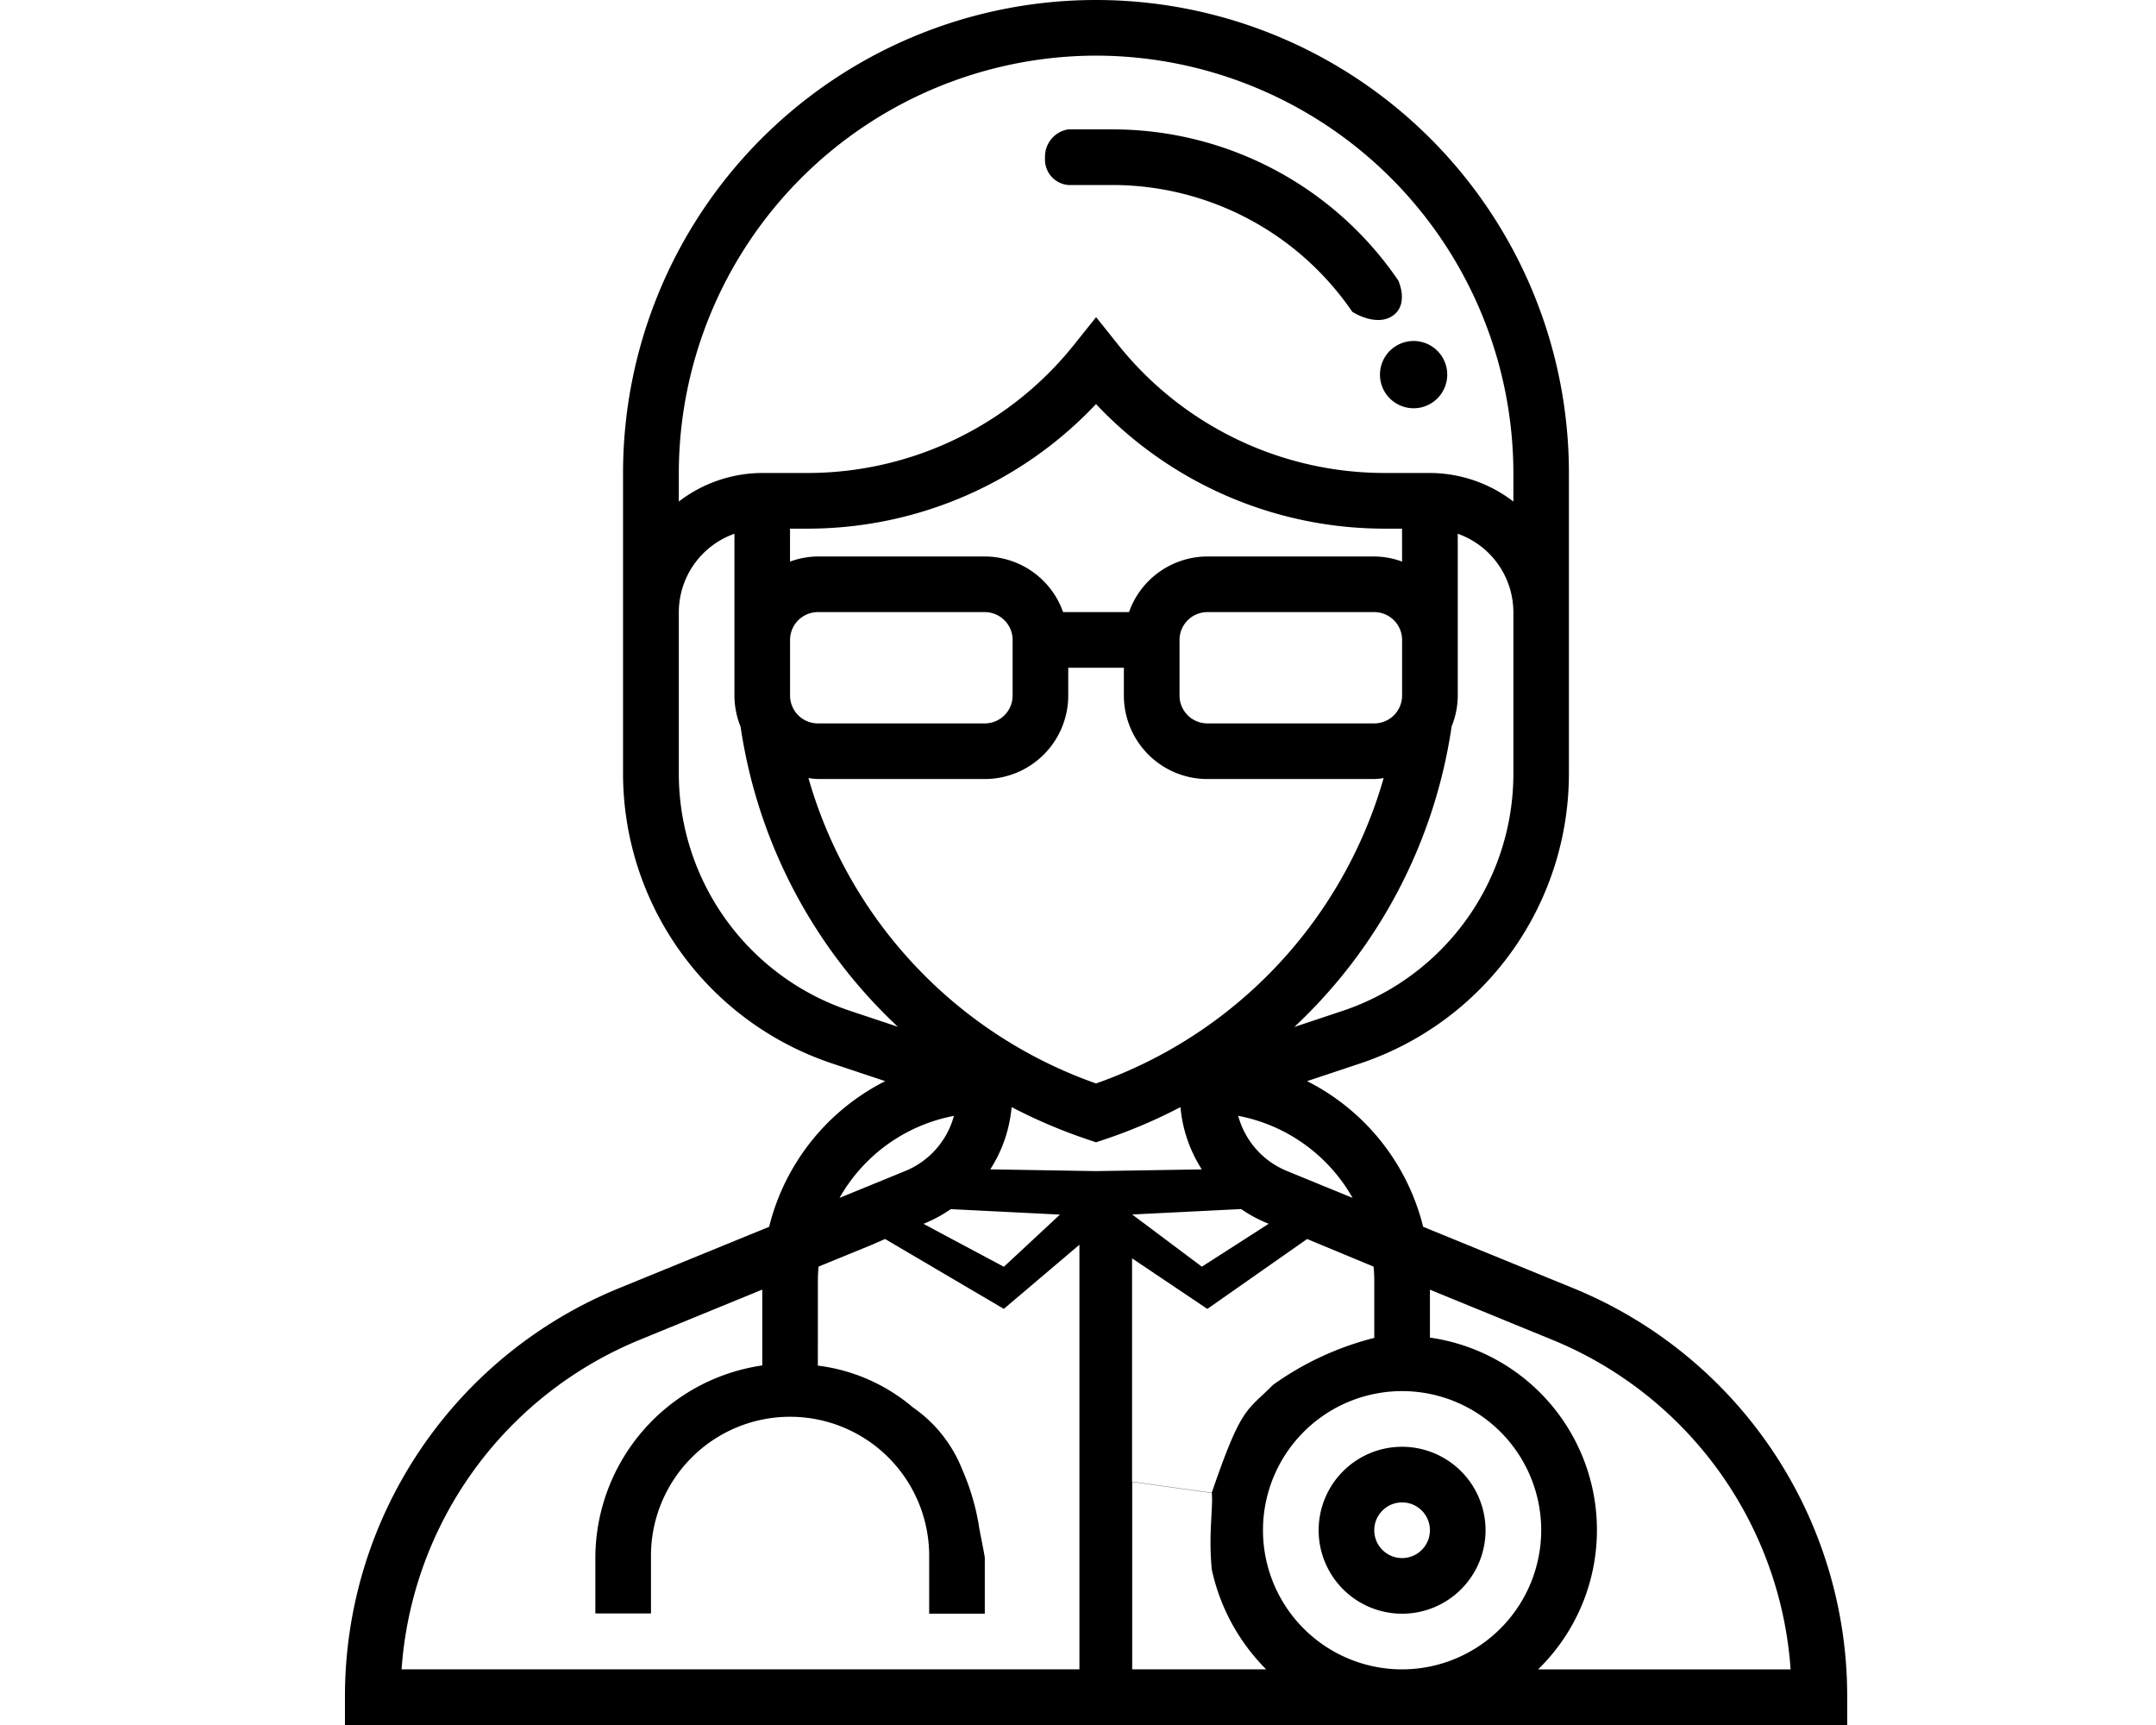 <svg xmlns="http://www.w3.org/2000/svg" width="65" height="52" viewBox="0 0 65 52"><g transform="translate(-437 -2194)"><rect width="65" height="52" transform="translate(437 2194)" fill="#fff"/><g transform="translate(447.4 2194)"><path d="M42.006,39.822l-4.5-1.84a6.727,6.727,0,0,0-3.5-4.391l1.588-.529A9.213,9.213,0,0,0,41.9,24.309V15.258a14.258,14.258,0,1,0-28.516,0v9.051A9.215,9.215,0,0,0,19.7,33.062l1.588.529a6.729,6.729,0,0,0-3.5,4.391l-4.5,1.84A13.283,13.283,0,0,0,5,52.161V53H50.29v-.839a13.285,13.285,0,0,0-8.284-12.339ZM35.38,37.111,33.4,36.3a2.5,2.5,0,0,1-1.47-1.663,5.042,5.042,0,0,1,3.448,2.473Zm1.491,14.212a4.194,4.194,0,1,1,4.194-4.194A4.2,4.2,0,0,1,36.871,51.323ZM19.258,39.581c0-.134.01-.267.02-.4l1.61-.658.394-.174,3.583,2.107-.759,6.5a7.062,7.062,0,0,0-.493-1.65,4.119,4.119,0,0,0-1.493-1.883,5.465,5.465,0,0,0-2.863-1.257ZM36.871,21.968a.84.84,0,0,1-.839.839H31a.84.84,0,0,1-.839-.839V20.29A.84.84,0,0,1,31,19.452h5.032a.84.84,0,0,1,.839.839Zm0-4.039a2.488,2.488,0,0,0-.839-.154H31a2.513,2.513,0,0,0-2.362,1.677H26.651a2.513,2.513,0,0,0-2.362-1.677H19.257a2.488,2.488,0,0,0-.839.154v-.993h.5a11.944,11.944,0,0,0,8.725-3.755,11.95,11.95,0,0,0,8.726,3.755h.5ZM19.258,19.452H24.29a.84.84,0,0,1,.839.839v1.677a.84.84,0,0,1-.839.839H19.258a.84.84,0,0,1-.839-.839V20.29A.84.84,0,0,1,19.258,19.452Zm0,5.032H24.29a2.519,2.519,0,0,0,2.516-2.516v-.839h1.677v.839A2.519,2.519,0,0,0,31,24.484h5.032a2.421,2.421,0,0,0,.283-.029,13.775,13.775,0,0,1-8.671,9.206,13.775,13.775,0,0,1-8.671-9.207,2.254,2.254,0,0,0,.283.029Zm11.576,14.7-2.1-1.573,3.284-.164a4.193,4.193,0,0,0,.749.41l.081.034Zm-6.378-2.934a4.17,4.17,0,0,0,.643-1.877,15.739,15.739,0,0,0,2.28.972l.265.089.265-.088a15.739,15.739,0,0,0,2.28-.972,4.17,4.17,0,0,0,.643,1.877l-3.189.052Zm-1.184,1.2,3.284.164-1.691,1.573-2.424-1.294.081-.034A4.193,4.193,0,0,0,23.272,37.444Zm4.373,1.489V51.323h0V38.933Zm8.387.647v1.745a9.01,9.01,0,0,0-3.051,1.415c-.81.815-.95.632-1.851,3.26l-2.4-.335V38.933L31,40.457l3.007-2.107,2.005.833c.01.132.02.264.02.4Zm4.194-15.271a7.54,7.54,0,0,1-5.161,7.162l-1.443.481A15.484,15.484,0,0,0,38.364,22.9a2.5,2.5,0,0,0,.185-.936V17.09a2.513,2.513,0,0,1,1.677,2.362ZM27.645,2.677A12.6,12.6,0,0,1,40.226,15.258v.861a4.15,4.15,0,0,0-2.516-.861H36.37A10.287,10.287,0,0,1,28.3,11.379l-.654-.819-.655.819a10.285,10.285,0,0,1-8.07,3.879H17.581a4.15,4.15,0,0,0-2.516.861v-.861A12.6,12.6,0,0,1,27.645,2.677ZM15.065,24.309V19.452a2.513,2.513,0,0,1,1.677-2.362v4.878a2.5,2.5,0,0,0,.185.936,15.484,15.484,0,0,0,4.742,9.048l-1.443-.481a7.54,7.54,0,0,1-5.161-7.162Zm8.294,10.329a2.5,2.5,0,0,1-1.47,1.663l-1.978.809A5.042,5.042,0,0,1,23.359,34.638Zm-9.44,6.737,3.662-1.5v2.286a5.875,5.875,0,0,0-5.032,5.8v1.677h1.677V47.967a4.194,4.194,0,1,1,8.387,0v1.677H24.29V47.967c0-.082-.181-.931-.184-1.012l.759-6.5,2.278-1.933v12.8H6.707a11.607,11.607,0,0,1,7.212-9.946Zm14.815,9.947V45.665l2.4.335c.043.457-.106,1.248,0,2.315a6.07,6.07,0,0,0,1.64,3.008Zm12.238,0a5.859,5.859,0,0,0-3.262-10V39.877l3.662,1.5a11.608,11.608,0,0,1,7.212,9.947H40.971Z" transform="translate(-5 -1)"/><path d="M42.516,53a2.516,2.516,0,1,0,2.516,2.516A2.519,2.519,0,0,0,42.516,53Zm0,3.355a.839.839,0,1,1,.839-.839A.84.84,0,0,1,42.516,56.355Z" transform="translate(-10.645 -9.387)"/><path d="M37.95,8.588A8.8,8.8,0,0,1,39.725,10.5s.71.463,1.215.12.172-1.063.172-1.063A10.426,10.426,0,0,0,32.5,5H31.161a.831.831,0,0,0-.7.86.768.768,0,0,0,.7.817H32.5A8.765,8.765,0,0,1,37.95,8.588Z" transform="translate(-9.355 -1.1)"/><path d="M95.977,289.82a1.014,1.014,0,1,0-.718-.3A1.023,1.023,0,0,0,95.977,289.82Zm0,0" transform="translate(-63.761 -277.513)"/></g></g></svg>